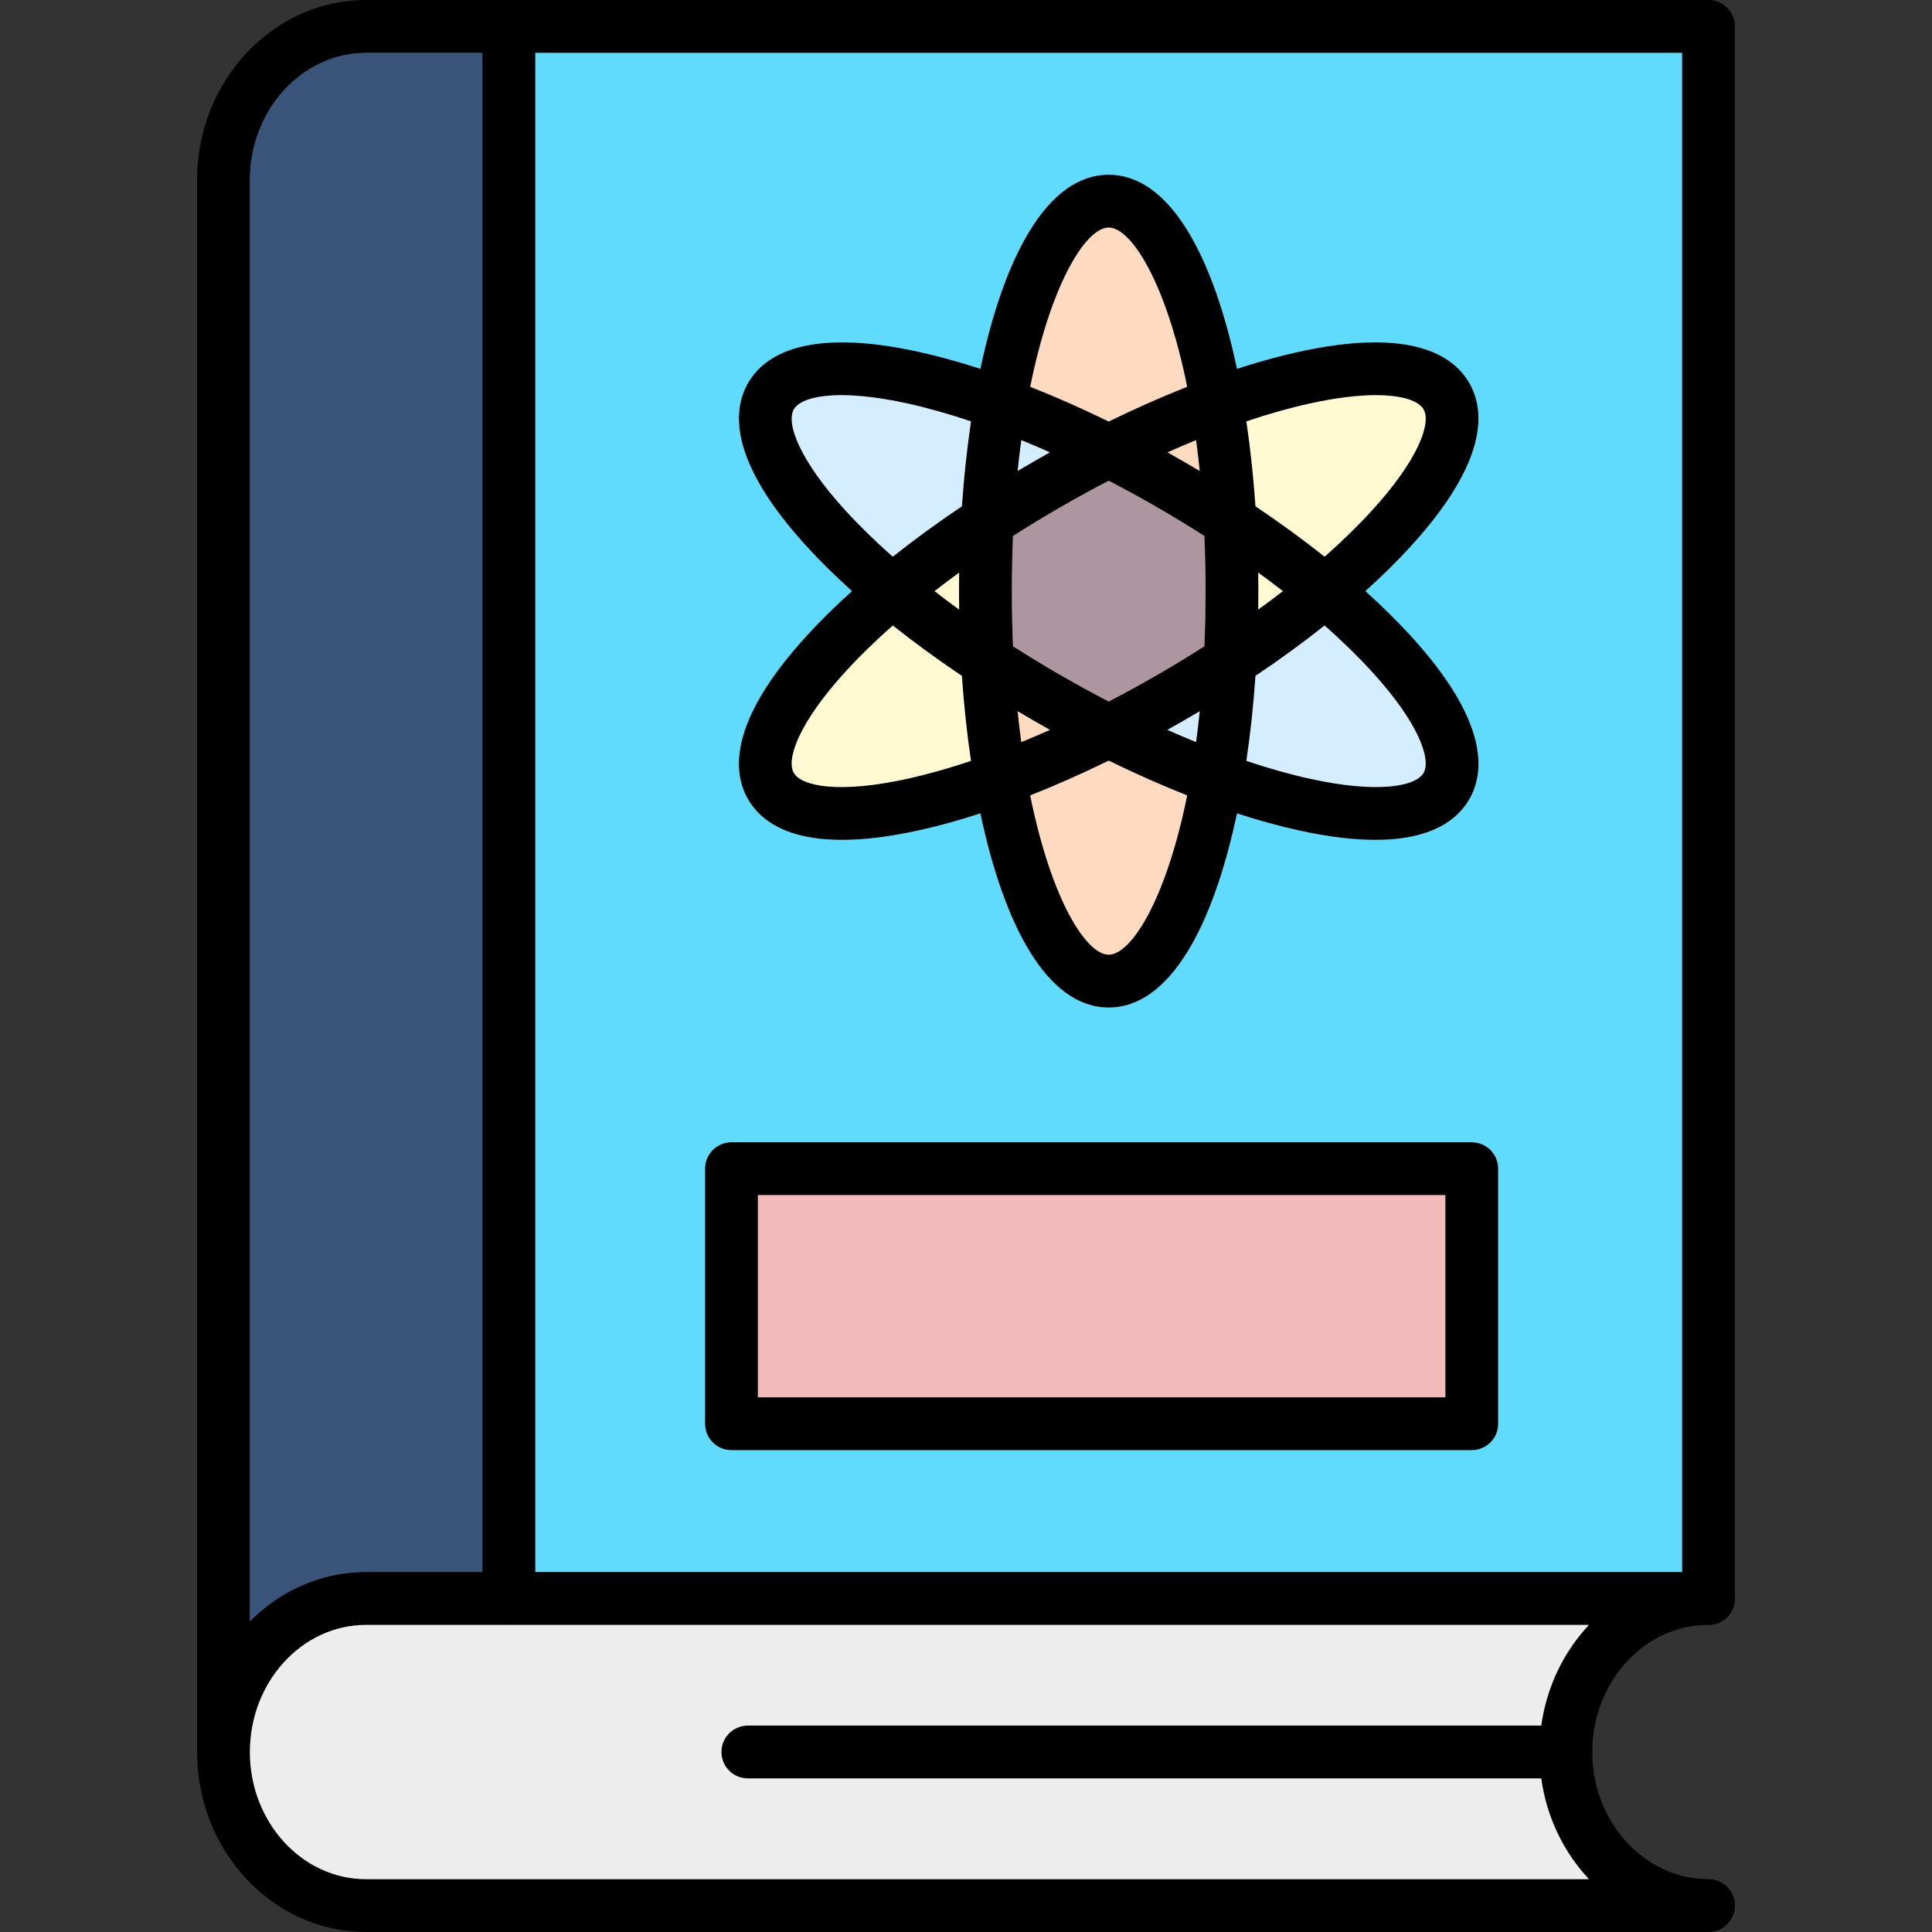 <svg xmlns="http://www.w3.org/2000/svg" version="1.1" xmlns:xlink="http://www.w3.org/1999/xlink" xmlns:svgjs="http://svgjs.com/svgjs" width="512" height="512" x="0" y="0" viewBox="0 0 180.622 180.622" style="enable-background:new 0 0 512 512" xml:space="preserve" class=""><rect x="0" y="0" width="180.622" height="180.622" fill="#333333" stroke="none"/><g><g id="Layer_x0020_1"><g id="_212250000"><g><g><path id="_212250480" d="m159.728 151.909h-112.156c-1.365 0-2.47-1.104-2.47-2.47v-146.968c0-1.365 1.104-2.469 2.47-2.469h112.156c1.365 0 2.469 1.104 2.469 2.469v146.968c-0 1.362-1.104 2.47-2.469 2.47zm-109.687-4.939h107.218v-142.029h-107.218z" fill="#000000" data-original="#000000" class=""></path></g><g><path id="_212250384" d="m20.891 166.263c-1.365 0-2.469-1.104-2.469-2.469l0-146.968c0-9.278 7.094-16.824 15.811-16.824h13.342c1.365 0 2.469 1.104 2.469 2.469v146.968c0 1.365-1.104 2.47-2.469 2.47h-13.342c-5.994 0-10.872 5.334-10.872 11.888 0 1.362-1.108 2.466-2.47 2.466zm13.342-161.322c-5.994 0-10.872 5.334-10.872 11.885v134.762c2.836-2.861 6.664-4.621 10.872-4.621l10.872 0v-142.026h-10.872z" fill="#000000" data-original="#000000" class=""></path></g><g><path id="_212250312" d="m159.728 180.62h-125.495c-8.717 0-15.811-7.549-15.811-16.827s7.094-16.827 15.811-16.827h125.498c1.365 0 2.47 1.104 2.47 2.469s-1.104 2.47-2.47 2.47c-5.994 0-10.872 5.334-10.872 11.888s4.879 11.888 10.872 11.888c1.365 0 2.47 1.104 2.47 2.47 0 1.365-1.108 2.469-2.473 2.469zm-125.495-28.712c-5.994 0-10.872 5.334-10.872 11.888s4.879 11.888 10.872 11.888l114.319 0c-2.861-3.044-4.632-7.249-4.632-11.888s1.771-8.84 4.632-11.888z" fill="#000000" data-original="#000000" class=""></path></g><g><path id="_212250072" d="m146.386 166.263h-76.47c-1.365 0-2.469-1.104-2.469-2.469s1.104-2.47 2.469-2.47h76.474c1.365 0 2.47 1.104 2.47 2.47s-1.108 2.469-2.473 2.469z" fill="#000000" data-original="#000000" class=""></path></g><g><g><g><path id="_212250024" d="m103.651 94.192c-9.186 0-13.994-19.582-13.994-38.928 0-19.346 4.808-38.928 13.994-38.928 9.186 0 13.994 19.582 13.994 38.928 0 19.346-4.808 38.928-13.994 38.928zm0-72.918c-3.161 0-9.056 11.673-9.056 33.989s5.895 33.989 9.056 33.989c3.161 0 9.056-11.673 9.056-33.989s-5.895-33.989-9.056-33.989z" fill="#000000" data-original="#000000" class=""></path></g><g><path id="_212250288" d="m78.721 78.518c-5.281 0-7.69-1.898-8.784-3.792-1.503-2.6-1.767-7.366 5.489-15.3 5.041-5.51 12.58-11.292 21.226-16.284 8.646-4.992 17.423-8.629 24.715-10.241 10.498-2.318 14.492.293 15.995 2.896 1.503 2.6 1.767 7.366-5.489 15.3-5.041 5.51-12.58 11.292-21.226 16.284s-17.423 8.629-24.715 10.241c-2.857.631-5.235.896-7.211.896zm49.91-41.574c-1.633 0-3.701.233-6.195.783-6.812 1.506-15.092 4.949-23.311 9.694-8.22 4.745-15.342 10.195-20.052 15.342-4.378 4.787-5.595 8.216-4.858 9.497.737 1.277 4.318 1.94 10.65.54 6.812-1.506 15.092-4.949 23.311-9.694 8.22-4.748 15.342-10.195 20.051-15.342 4.378-4.787 5.595-8.216 4.858-9.497-.448-.773-1.94-1.323-4.455-1.323z" fill="#000000" data-original="#000000" class=""></path></g><g><path id="_212250240" d="m128.582 78.518c-1.976 0-4.35-.265-7.211-.896-7.292-1.612-16.069-5.249-24.715-10.241-8.646-4.992-16.185-10.777-21.226-16.284-7.256-7.934-6.992-12.696-5.489-15.3 1.503-2.6 5.493-5.214 15.995-2.896 7.292 1.612 16.069 5.249 24.715 10.241 8.646 4.992 16.185 10.777 21.226 16.284 7.256 7.93 6.992 12.696 5.489 15.3-1.094 1.894-3.507 3.792-8.784 3.792zm-49.91-41.574c-2.519 0-4.011.55-4.455 1.323-.737 1.277.476 4.709 4.858 9.497 4.71 5.147 11.832 10.597 20.052 15.342 8.22 4.745 16.499 8.188 23.311 9.694 6.336 1.401 9.913.737 10.65-.54.737-1.277-.476-4.71-4.858-9.497-4.709-5.147-11.832-10.597-20.051-15.342s-16.499-8.188-23.311-9.694c-2.494-.55-4.561-.783-6.195-.783z" fill="#000000" data-original="#000000" class=""></path></g></g><g><path id="_212249640" d="m137.595 135.575h-69.21c-1.365 0-2.47-1.104-2.47-2.47v-23.847c0-1.365 1.104-2.469 2.47-2.469h69.21c1.365 0 2.469 1.104 2.469 2.469v23.847c0 1.365-1.104 2.47-2.469 2.47zm-66.741-4.939h64.271v-18.909l-64.271 0z" fill="#000000" data-original="#000000" class=""></path></g></g></g></g><path d="m70.854 130.636h64.271v-18.908h-64.271z" fill="#f2baba" data-original="#f2baba" class=""></path><path d="m68.385 106.789h69.21c1.365 0 2.469 1.104 2.469 2.469v23.847c0 1.365-1.104 2.47-2.469 2.47h-69.21c-1.365 0-2.47-1.104-2.47-2.47v-23.847c0-1.365 1.104-2.469 2.47-2.469zm35.266-12.597c-5.748 0-9.783-7.668-11.997-18.148-1.984.646-3.9 1.175-5.723 1.579-2.857.631-5.235.896-7.211.896-5.281 0-7.69-1.898-8.784-3.792-1.503-2.6-1.767-7.366 5.489-15.3 1.26-1.377 2.676-2.772 4.227-4.167-1.549-1.394-2.964-2.787-4.224-4.162-7.256-7.934-6.992-12.696-5.489-15.3 1.503-2.6 5.493-5.214 15.995-2.896 1.822.403 3.738.932 5.72 1.578 2.215-10.478 6.248-18.144 11.996-18.144s9.781 7.666 11.996 18.144c1.983-.645 3.898-1.175 5.72-1.578 10.498-2.318 14.492.293 15.995 2.896 1.503 2.6 1.767 7.366-5.489 15.3-1.259 1.377-2.674 2.77-4.224 4.164 1.551 1.395 2.967 2.789 4.227 4.165 7.256 7.93 6.992 12.696 5.489 15.3-1.094 1.894-3.507 3.792-8.784 3.792-1.976 0-4.35-.265-7.211-.896-1.823-.403-3.739-.933-5.723-1.579-2.214 10.48-6.248 18.148-11.997 18.148zm-53.607 52.775h107.214v-142.026h-107.214z" fill="#61dbfb" data-original="#46bca9" class=""></path><path d="m148.552 151.909-100.977-0h-.004-13.338c-5.994 0-10.872 5.334-10.872 11.888s4.879 11.888 10.872 11.888l114.319 0c-2.344-2.495-3.957-5.769-4.463-9.422h-74.174c-1.365 0-2.469-1.104-2.469-2.469s1.104-2.47 2.469-2.47h74.174c.507-3.65 2.119-6.919 4.462-9.415z" fill="#ededed" data-original="#ededed" class=""></path><path d="m103.651 39.409c2.484-1.216 4.942-2.305 7.336-3.249-1.989-9.826-5.255-14.886-7.336-14.886-2.081 0-5.347 5.06-7.336 14.886 2.394.944 4.852 2.032 7.336 3.249z" fill="#fddac0" data-original="#fddac0"></path><path d="m116.524 39.393c.379 2.557.663 5.223.851 7.939 2.288 1.538 4.453 3.117 6.463 4.713 1.627-1.436 3.1-2.87 4.391-4.281 4.378-4.787 5.595-8.216 4.858-9.497-.448-.773-1.94-1.323-4.455-1.323-1.633 0-3.701.233-6.195.783-1.871.414-3.852.973-5.912 1.666z" fill="#fffad1" data-original="#fffad1" class=""></path><path d="m112.598 50.108c-1.431-.915-2.907-1.813-4.42-2.686-1.51-.872-3.022-1.699-4.526-2.479-1.504.78-3.016 1.607-4.526 2.479-1.514.874-2.99 1.771-4.421 2.687-.071 1.65-.109 3.369-.109 5.156s.038 3.506.109 5.156c1.431.915 2.907 1.813 4.421 2.686 1.51.872 3.022 1.699 4.526 2.479 1.504-.78 3.016-1.607 4.526-2.479 1.514-.874 2.99-1.772 4.421-2.688.071-1.649.109-3.368.109-5.154 0-1.787-.038-3.506-.109-5.156z" fill="#ae96a0" data-original="#ae96a0" class=""></path><path d="m123.835 58.479c-2.008 1.595-4.173 3.174-6.46 4.71-.187 2.718-.471 5.385-.851 7.944 2.06.693 4.042 1.252 5.912 1.666 6.336 1.401 9.913.737 10.65-.54.737-1.277-.476-4.71-4.858-9.497-1.292-1.412-2.766-2.847-4.394-4.284z" fill="#d4edff" data-original="#d4edff" class=""></path><path d="m89.928 47.331c.187-2.716.471-5.381.851-7.938-2.06-.693-4.042-1.252-5.912-1.666-2.494-.55-4.561-.783-6.195-.783-2.519 0-4.011.55-4.455 1.323-.737 1.277.476 4.709 4.858 9.497 1.291 1.411 2.764 2.845 4.39 4.281 2.01-1.596 4.175-3.175 6.464-4.713z" fill="#d4edff" data-original="#d4edff" class=""></path><path d="m89.927 63.189c-2.287-1.537-4.451-3.116-6.459-4.711-1.629 1.437-3.103 2.872-4.395 4.285-4.378 4.787-5.595 8.216-4.858 9.497.737 1.277 4.318 1.94 10.65.54 1.871-.414 3.852-.973 5.912-1.666-.38-2.559-.664-5.227-.851-7.945z" fill="#fffad1" data-original="#fffad1" class=""></path><path d="m103.651 71.112c-2.484 1.217-4.943 2.305-7.337 3.25 1.989 9.829 5.255 14.891 7.337 14.891s5.348-5.062 7.337-14.891c-2.394-.944-4.853-2.033-7.337-3.25z" fill="#fddac0" data-original="#fddac0"></path><path d="m109.144 68.234c.9.401 1.793.783 2.677 1.144.125-.93.24-1.893.341-2.887-.501.299-1.006.596-1.516.89-.5.289-1.001.573-1.502.853z" fill="#d4edff" data-original="#d4edff" class=""></path><path d="m95.481 69.378c.884-.361 1.777-.743 2.677-1.144-.501-.28-1.002-.564-1.503-.853-.509-.294-1.014-.591-1.516-.89.102.994.216 1.956.341 2.887z" fill="#fddac0" data-original="#fddac0"></path><path d="m117.646 55.263c0 .575-.004 1.151-.013 1.726.789-.572 1.557-1.148 2.304-1.727-.747-.578-1.515-1.154-2.304-1.727.009.576.013 1.152.013 1.727z" fill="#fffad1" data-original="#fffad1" class=""></path><path d="m110.65 43.142c.508.293 1.012.589 1.511.887-.102-.992-.215-1.952-.341-2.881-.882.36-1.773.741-2.671 1.142.5.279 1.001.563 1.501.852z" fill="#fddac0" data-original="#fddac0"></path><path d="m98.153 42.29c-.898-.4-1.789-.781-2.671-1.142-.125.929-.239 1.889-.341 2.881.5-.298 1.004-.594 1.511-.887.5-.289 1-.573 1.5-.852z" fill="#d4edff" data-original="#d4edff" class=""></path><path d="m89.657 55.263c0-.576.004-1.152.013-1.727-.789.573-1.558 1.149-2.304 1.727.747.579 1.516 1.155 2.304 1.727-.009-.576-.013-1.152-.013-1.727z" fill="#fffad1" data-original="#fffad1" class=""></path><path d="m31.399 147.237c.919-.178 1.867-.271 2.834-.271h10.869v-142.026h-10.869c-5.994 0-10.872 5.334-10.872 11.885v134.762c.071-.072.143-.143.216-.214.005-.005.01-.01.015-.015 2.147-2.083 4.834-3.546 7.807-4.122z" fill="#3a5479" data-original="#3a5479" class=""></path></g></g></svg>